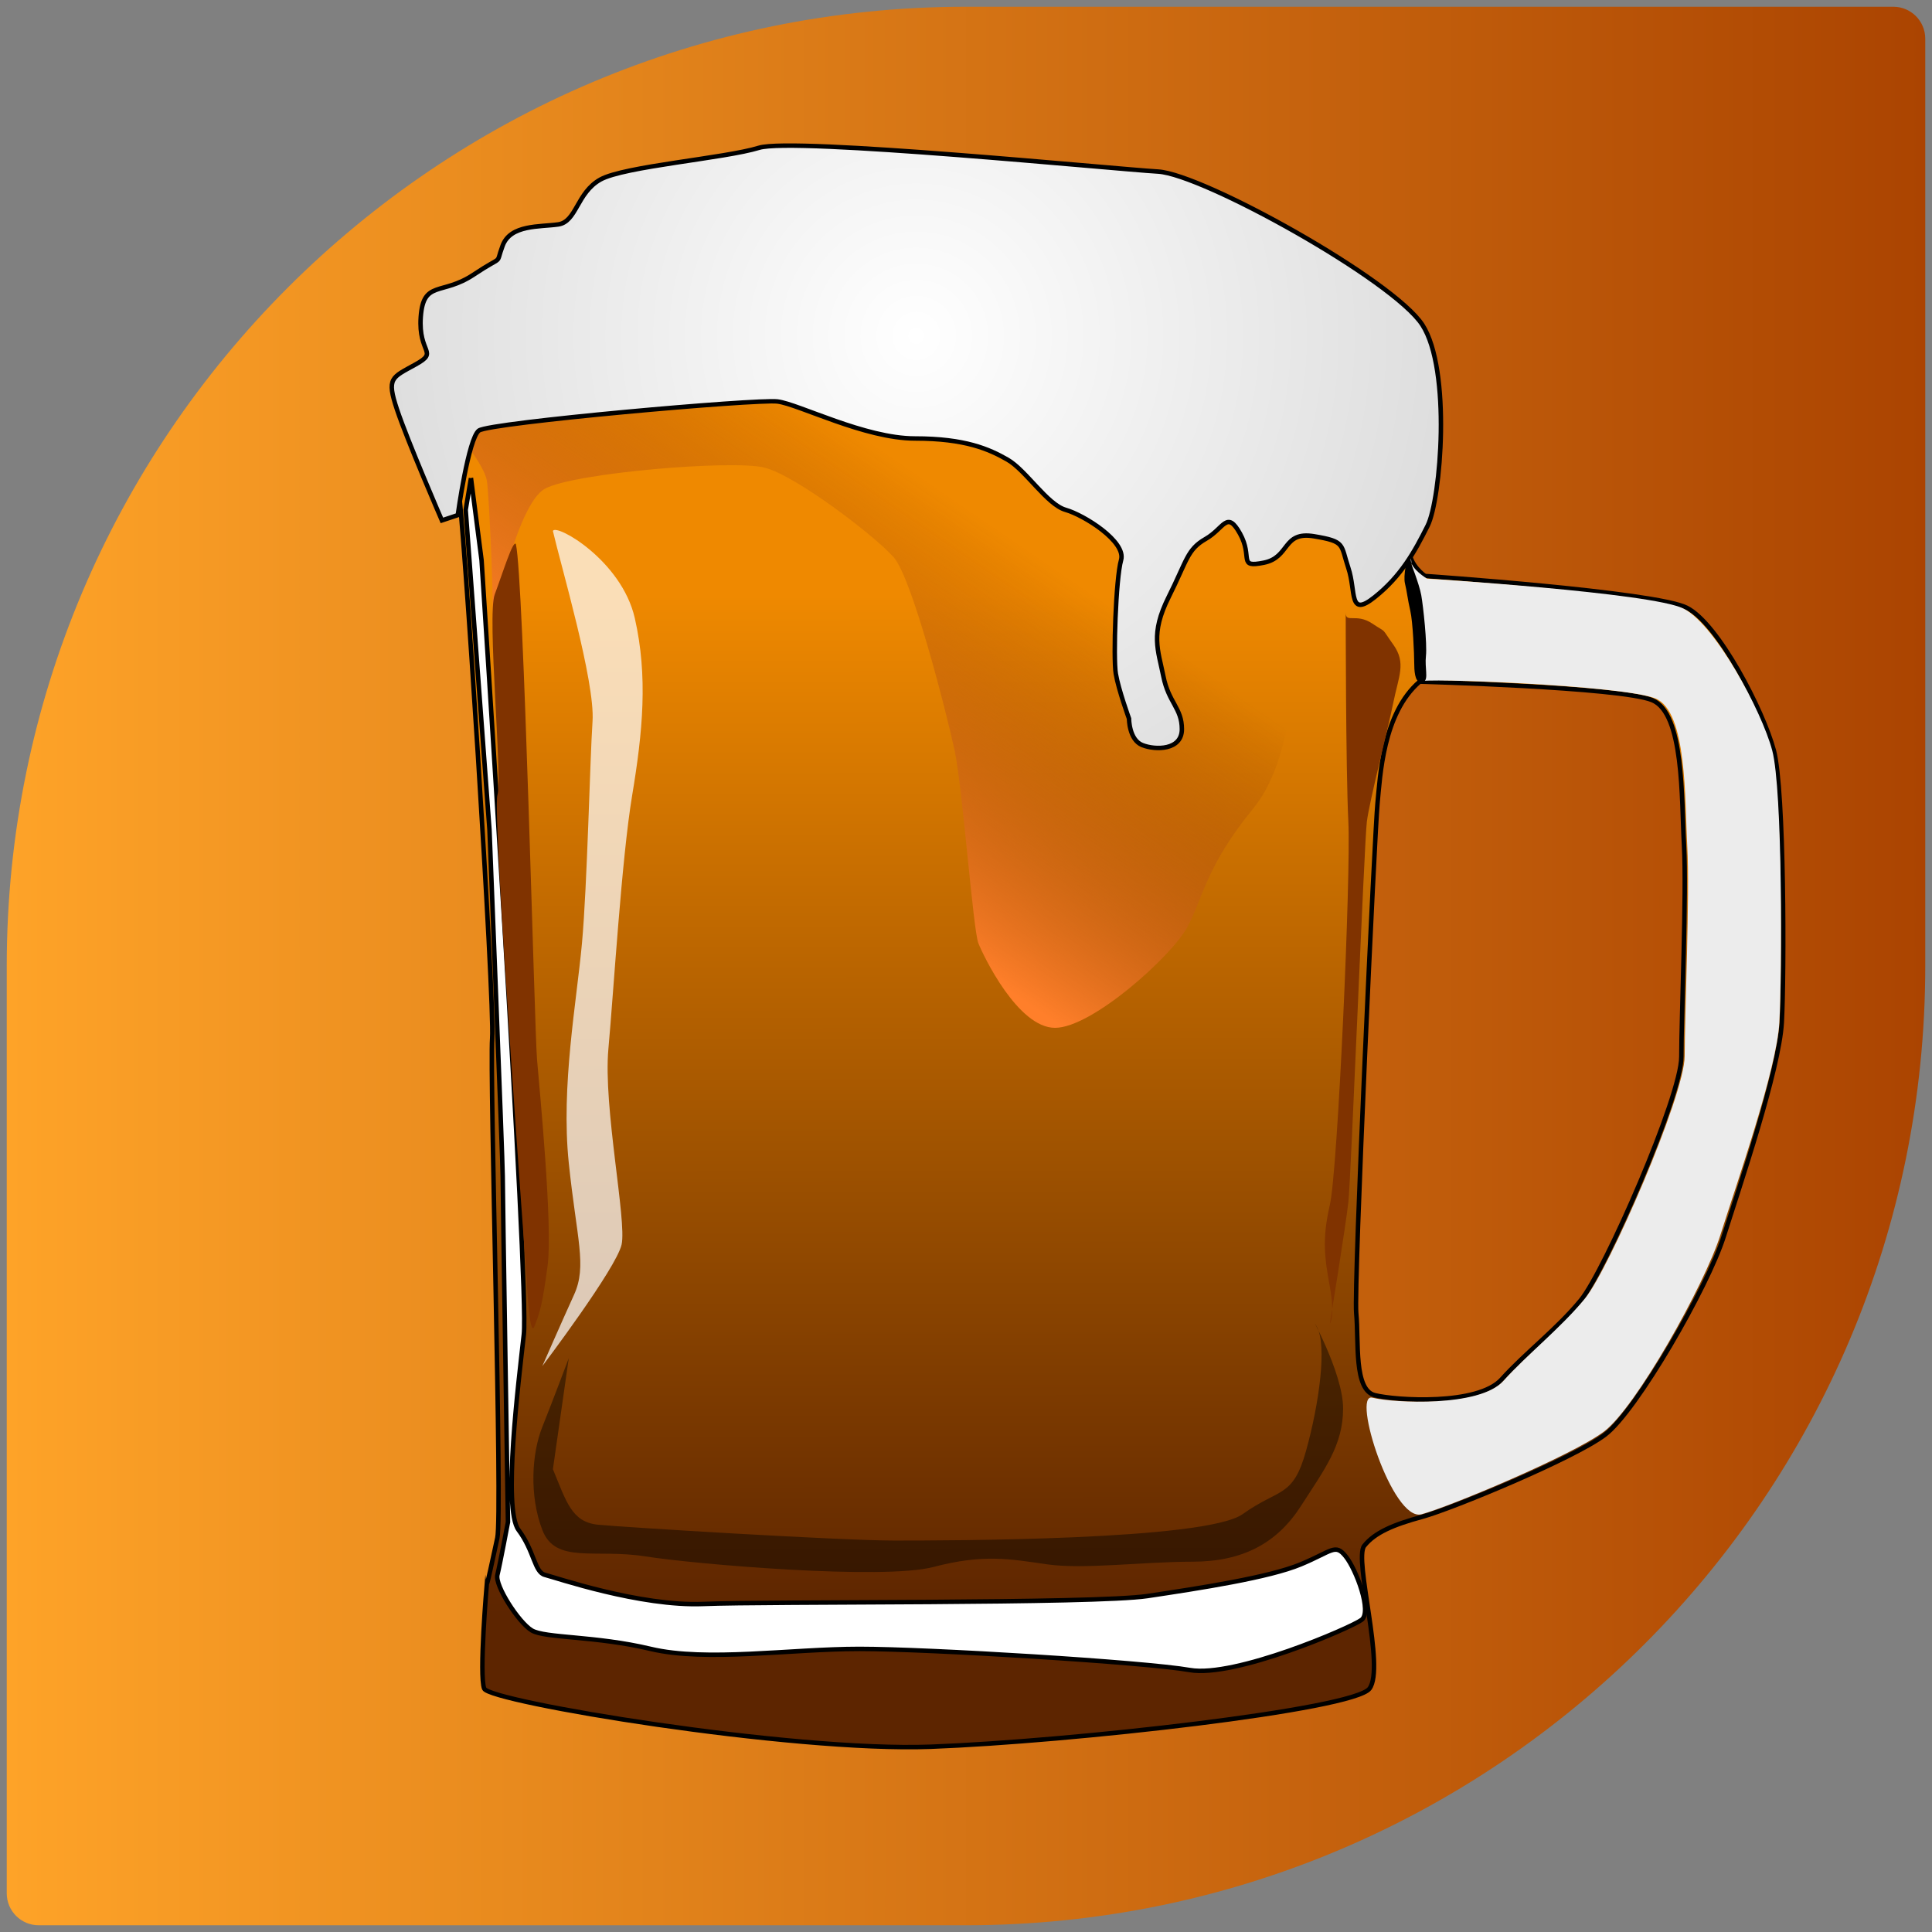 <?xml version="1.0" encoding="UTF-8" standalone="no"?>
<svg
   xmlns:dc="http://purl.org/dc/elements/1.1/"
   xmlns:cc="http://creativecommons.org/ns#"
   xmlns:rdf="http://www.w3.org/1999/02/22-rdf-syntax-ns#"
   xmlns:svg="http://www.w3.org/2000/svg"
   xmlns="http://www.w3.org/2000/svg"
   xmlns:xlink="http://www.w3.org/1999/xlink"
   version="1.1"
   id="svg2"
   height="86"
   width="86">
  <rect width="100%" height="100%" fill="#808080" stroke="none"/>
  <defs
     id="defs4">
    <linearGradient
       x1="121.87"
       y1="121.23"
       x2="122.01"
       gradientUnits="userSpaceOnUse"
       y2="349.41"
       id="linearGradient4220">
      <stop
         offset="0"
         style="stop-color:#fea328;stop-opacity:1"
         id="stop4222" />
      <stop
         offset="1"
         style="stop-color:#ab4401;stop-opacity:1"
         id="stop4224" />
    </linearGradient>
    <linearGradient
       id="linearGradient4213"
       y2="349.41"
       gradientUnits="userSpaceOnUse"
       x2="122.01"
       y1="121.23"
       x1="121.87">
      <stop
         id="stop4209"
         style="stop-color:#ef8900"
         offset="0" />
      <stop
         id="stop4211"
         style="stop-color:#5d2500"
         offset="1" />
    </linearGradient>
    <radialGradient
       id="radialGradient4221"
       gradientUnits="userSpaceOnUse"
       cy="45.06"
       cx="126.23"
       gradientTransform="matrix(1.755,6.3148e-8,-1.0548e-8,1.766,-95.321,-16.223)"
       r="117.84">
      <stop
         id="stop4217"
         style="stop-color:#ffffff"
         offset="0" />
      <stop
         id="stop4219"
         style="stop-color:#c5c5c5"
         offset="1" />
    </radialGradient>
    <linearGradient
       id="linearGradient4235"
       y2="117.64"
       gradientUnits="userSpaceOnUse"
       x2="160.42"
       y1="186.8"
       x1="113.13">
      <stop
         id="stop4231"
         style="stop-color:#ff7f2a"
         offset="0" />
      <stop
         id="stop4233"
         style="stop-color:#813300;stop-opacity:0"
         offset="1" />
    </linearGradient>
    <linearGradient
       gradientUnits="userSpaceOnUse"
       y2="47"
       x2="85.7"
       y1="47"
       x1="0.3"
       id="linearGradient4218"
       xlink:href="#linearGradient4220" />
  </defs>
  <g
     transform="translate(0,-4)"
     style="display:inline"
     id="layer2">
    <path
       d="M 84.277,4.3 H 43 C 19.417,4.3 0.3,23.418 0.3,47 v 41.277 c 0,0.786 0.637,1.423 1.423,1.423 H 43 C 66.583,89.7 85.7,70.582 85.7,47 V 5.723 C 85.7,4.937 85.063,4.3 84.277,4.3 z"
       id="path11"
       style="fill:url(#linearGradient4218);fill-opacity:1" />
    <g
       id="layer1"
       transform="matrix(0.199,0,0,0.199,-25.353,-36.728)">
      <g
         id="g4237">
        <path
           id="path4180"
           d="m 64.875,69.156 c -19.529,-0.024 -34.948,0.151 -36.5,0.594 -4.138,1.182 -7.687,5.312 -7.687,5.312 0,0 1.786,15.961 2.968,21.282 1.183,5.316 8.279,115.88 7.688,124.16 -0.591,8.28 2.338,106.4 1.156,111.72 -1.108,4.99 -2.21,10.49 -2.344,10.19 -0.033,0.38 -1.765,20.6 -0.594,23.53 1.183,2.95 68.576,14.18 99.908,13 31.33,-1.18 94.58,-8.27 98.12,-13 3.55,-4.73 -3.55,-28.98 -1.18,-31.94 2.36,-2.96 6.49,-4.73 13,-6.5 6.5,-1.77 33.71,-12.99 40.81,-18.31 7.09,-5.32 23.05,-33.11 26.59,-44.35 3.55,-11.23 12.41,-37.26 13,-47.9 0.59,-10.64 0.59,-52.01 -1.78,-60.88 -2.36,-8.86 -12.4,-28.36 -19.5,-31.9 -7.09,-3.55 -58.53,-7.1 -58.53,-7.1 0,0 -3.53,-2.39 -3.53,-5.94 0,-3.54 -69.17,-38.409 -85.13,-40.182 -9.97,-1.109 -53.917,-1.741 -86.465,-1.782 z m 173.94,71.534 c -0.59,0 44.94,1.2 52.03,4.15 7.1,2.96 6.51,21.86 7.1,32.5 0.59,10.64 -0.6,38.42 -0.6,47.28 0,8.87 -17.14,47.91 -22.46,54.41 -5.33,6.5 -12.4,11.81 -17.72,17.72 -5.32,5.91 -23.65,4.74 -28.38,3.56 -4.73,-1.18 -3.56,-11.84 -4.16,-18.34 -0.59,-6.5 4.16,-108.18 4.76,-114.09 0.59,-5.92 1.16,-20.1 9.43,-27.19 z"
           style="fill:url(#linearGradient4213);stroke:#000000;stroke-width:1px"
           transform="translate(206.15,216.44)" />
        <path
           id="path4189"
           d="m 31.331,128.28 c 0,0 5.32,-27.193 11.823,-30.74 6.503,-3.547 41.972,-6.503 49.066,-4.729 7.094,1.774 24.828,15.37 28.966,20.099 4.138,4.729 11.823,34.878 13.596,43.154 1.774,8.276 4.138,40.198 5.32,43.154 1.182,2.956 8.867,18.917 17.143,18.917 8.276,0 26.011,-15.961 29.558,-22.464 3.547,-6.503 4.138,-13.596 14.779,-26.602 10.641,-13.005 8.276,-37.834 12.414,-43.154 4.138,-5.32 1.182,-8.867 5.912,-5.912 4.729,2.956 7.094,7.685 10.641,3.547 3.547,-4.138 -15.37,-34.287 -15.37,-34.287 l -177.34,-15.369 -14.184,11.232 c 0,0 5.912,7.094 6.503,10.641 0.591,3.547 1.774,33.105 1.182,32.513 z"
           style="fill:url(#linearGradient4235)"
           transform="translate(206.15,216.44)" />
        <path
           id="path4182"
           d="m 23.646,103.45 c 0,0 2.365,-17.143 4.729,-18.917 2.365,-1.774 62.071,-7.094 66.8,-6.503 4.729,0.591 19.508,8.276 30.74,8.276 11.232,0 16.552,2.365 20.69,4.729 4.138,2.365 8.867,10.05 13.005,11.232 4.138,1.182 13.596,7.094 12.414,11.232 -1.182,4.138 -1.773,21.873 -1.182,25.42 0.591,3.547 2.956,10.05 2.956,10.05 0,0 0,4.729 2.956,5.912 2.956,1.182 8.867,1.182 8.867,-3.547 0,-4.729 -2.956,-5.912 -4.138,-11.823 -1.182,-5.912 -2.956,-9.458 1.182,-17.735 4.138,-8.276 4.138,-10.641 8.276,-13.005 4.138,-2.365 4.729,-6.503 7.685,-1.182 2.956,5.32 -0.591,7.685 5.32,6.503 5.912,-1.182 4.138,-7.094 11.232,-5.912 7.094,1.182 5.912,1.774 7.685,7.094 1.774,5.32 0,11.232 5.912,6.503 5.912,-4.729 8.867,-10.05 11.823,-15.961 2.956,-5.912 5.32,-34.878 -1.182,-44.928 -6.503,-10.05 -49.066,-33.696 -59.115,-34.287 -10.05,-0.591 -81.579,-7.685 -89.264,-5.32 -7.685,2.365 -30.149,4.138 -35.469,7.094 -5.32,2.956 -5.32,9.458 -9.458,10.05 -4.138,0.591 -10.641,0 -12.414,4.729 -1.774,4.729 0.591,1.774 -6.503,6.503 -7.094,4.729 -11.232,1.182 -11.823,9.458 -0.591,8.276 4.138,7.685 -1.182,10.641 -5.32,2.956 -6.503,2.956 -4.138,10.05 2.365,7.094 10.05,24.828 10.05,24.828 l 3.547,-1.182 z"
           style="fill:url(#radialGradient4221);stroke:#000000;stroke-width:1px"
           transform="translate(206.15,216.44)" />
        <path
           id="path4184"
           d="m 26.602,95.175 2.365,18.326 c 0,0 10.641,162.57 9.458,173.21 -1.182,10.641 -4.729,39.016 -1.182,43.745 3.547,4.729 3.547,9.458 5.912,10.05 2.365,0.591 21.281,7.094 35.469,6.503 14.188,-0.591 87.49,0 99.314,-1.774 11.823,-1.773 27.193,-4.138 34.287,-7.094 7.094,-2.956 7.685,-4.729 10.05,-1.774 2.365,2.956 5.912,12.414 3.547,14.188 -2.365,1.774 -28.375,13.005 -38.425,11.232 -10.05,-1.774 -58.524,-4.729 -73.894,-4.729 -15.37,0 -34.287,2.956 -46.701,0 -12.414,-2.956 -23.646,-2.365 -26.602,-4.138 -2.956,-1.774 -8.276,-10.05 -7.685,-12.414 0.591,-2.365 2.365,-11.823 2.365,-11.823 0,0 -1.182,-73.894 -1.182,-77.441 0,-3.547 -2.956,-77.441 -2.956,-77.441 l -5.32,-71.529 1.182,-7.094 z"
           style="fill:#ffffff;stroke:#000000;stroke-width:1px"
           transform="translate(206.15,216.44)" />
        <path
           id="path4191"
           d="m 222.27,125.32 c 0,0 0,34.878 0.591,46.701 0.591,11.823 -2.365,78.032 -4.138,85.717 -1.774,7.685 -1.182,11.823 0,18.326 1.182,6.503 0,8.276 0,8.276 0,0 3.547,-21.873 4.138,-27.193 0.591,-5.32 3.547,-80.397 4.138,-85.126 0.591,-4.729 4.729,-20.69 5.912,-26.602 1.182,-5.912 2.956,-8.867 0,-13.005 -2.956,-4.138 -1.182,-2.365 -4.729,-4.729 -3.547,-2.365 -5.912,0 -5.912,-2.365 z"
           style="fill:#803300"
           transform="translate(206.15,216.44)" />
        <path
           id="path4193"
           d="m 36.651,109.95 c 1.774,7.685 4.138,108.18 4.729,115.27 0.591,7.094 3.547,37.243 2.365,46.11 -1.182,8.867 -1.774,10.641 -2.956,13.596 -1.182,2.956 -1.774,-11.232 -1.774,-11.232 0,0 -7.685,-103.45 -6.503,-107.59 1.182,-4.138 -2.365,-40.198 -0.591,-44.928 1.774,-4.729 4.138,-12.414 4.729,-11.232 z"
           style="fill:#803300"
           transform="translate(206.15,216.44)" />
        <path
           id="path4195"
           d="m 44.928,316.86 c 2.956,7.094 4.138,11.823 10.05,12.414 5.912,0.591 54.386,3.547 66.209,3.547 11.823,0 69.756,0 78.032,-5.912 8.276,-5.912 11.232,-3.547 14.188,-14.188 2.956,-10.641 4.729,-23.646 2.365,-27.784 -2.365,-4.138 5.912,10.05 5.912,18.326 0,8.276 -4.138,13.596 -9.458,21.873 -5.32,8.276 -13.005,12.414 -24.237,12.414 -11.232,0 -24.237,1.773 -32.513,0.591 -8.276,-1.182 -14.188,-2.365 -25.42,0.591 -11.232,2.956 -53.204,-0.591 -64.436,-2.365 -11.232,-1.773 -20.099,1.774 -23.055,-5.912 -2.956,-7.685 -2.365,-17.143 0,-23.055 2.365,-5.912 5.912,-15.37 5.912,-15.37 l -3.547,24.828 z"
           style="fill:#000000;fill-opacity:0.438"
           transform="translate(206.15,216.44)" />
        <path
           id="path4197"
           d="m 44.928,107 c 1.774,7.685 9.458,33.696 8.867,42.563 -0.591,8.867 -1.182,36.651 -2.365,49.657 -1.182,13.005 -4.729,31.922 -2.956,49.066 1.774,17.143 4.138,23.055 1.182,29.558 -2.956,6.503 -7.094,15.961 -7.094,15.961 0,0 16.552,-21.873 17.735,-27.193 1.182,-5.32 -4.138,-30.74 -2.956,-43.745 1.182,-13.005 2.956,-42.563 5.32,-56.751 2.365,-14.188 3.547,-26.602 0.591,-39.607 -2.956,-13.005 -17.735,-21.281 -18.326,-19.508 z"
           style="fill:#ffffff;fill-opacity:0.715"
           transform="translate(206.15,216.44)" />
        <path
           id="path4223"
           transform="translate(206.15,216.44)"
           style="fill:#ececec"
           d="m 236.82,113.44 c 0,-3.547 2.589,27.249 1.998,27.249 -0.037,-0.924 45.677,0.831 52.77,3.787 7.094,2.956 6.503,22.598 7.094,33.239 0.591,10.641 -0.594,37.86 -0.594,46.727 0,8.867 -16.964,47.719 -22.284,54.221 -5.32,6.503 -12.953,12.546 -18.273,18.458 -5.32,5.912 -24.57,4.93 -29.299,3.747 -4.729,-1.182 4.492,27.852 10.995,26.079 6.503,-1.773 33.719,-13.177 40.812,-18.497 7.094,-5.32 22.492,-32.742 26.039,-43.974 3.547,-11.232 12.594,-36.896 13.185,-47.537 0.591,-10.641 0.768,-52.008 -1.596,-60.875 -2.365,-8.867 -12.776,-28.175 -19.87,-31.721 -7.094,-3.547 -57.349,-6.687 -57.349,-6.687 0,0 -3.628,-2.146 -3.628,-4.215 z" />
        <path
           id="path4225"
           d="m 236.17,113.8 c 0,0 2.069,5.173 2.512,7.685 0.443,2.512 1.33,10.789 1.034,13.449 -0.296,2.66 0.591,5.32 -0.443,5.468 -1.034,0.148 -1.182,-2.217 -1.182,-3.99 0,-1.774 -0.296,-9.163 -0.887,-11.675 -0.591,-2.512 -0.739,-4.286 -1.182,-6.059 -0.443,-1.773 0.591,-5.173 0.148,-4.877 z"
           style="fill:#000000;stroke:#000000;stroke-width:1px"
           transform="translate(206.15,216.44)" />
      </g>
    </g>
  </g>
</svg>
